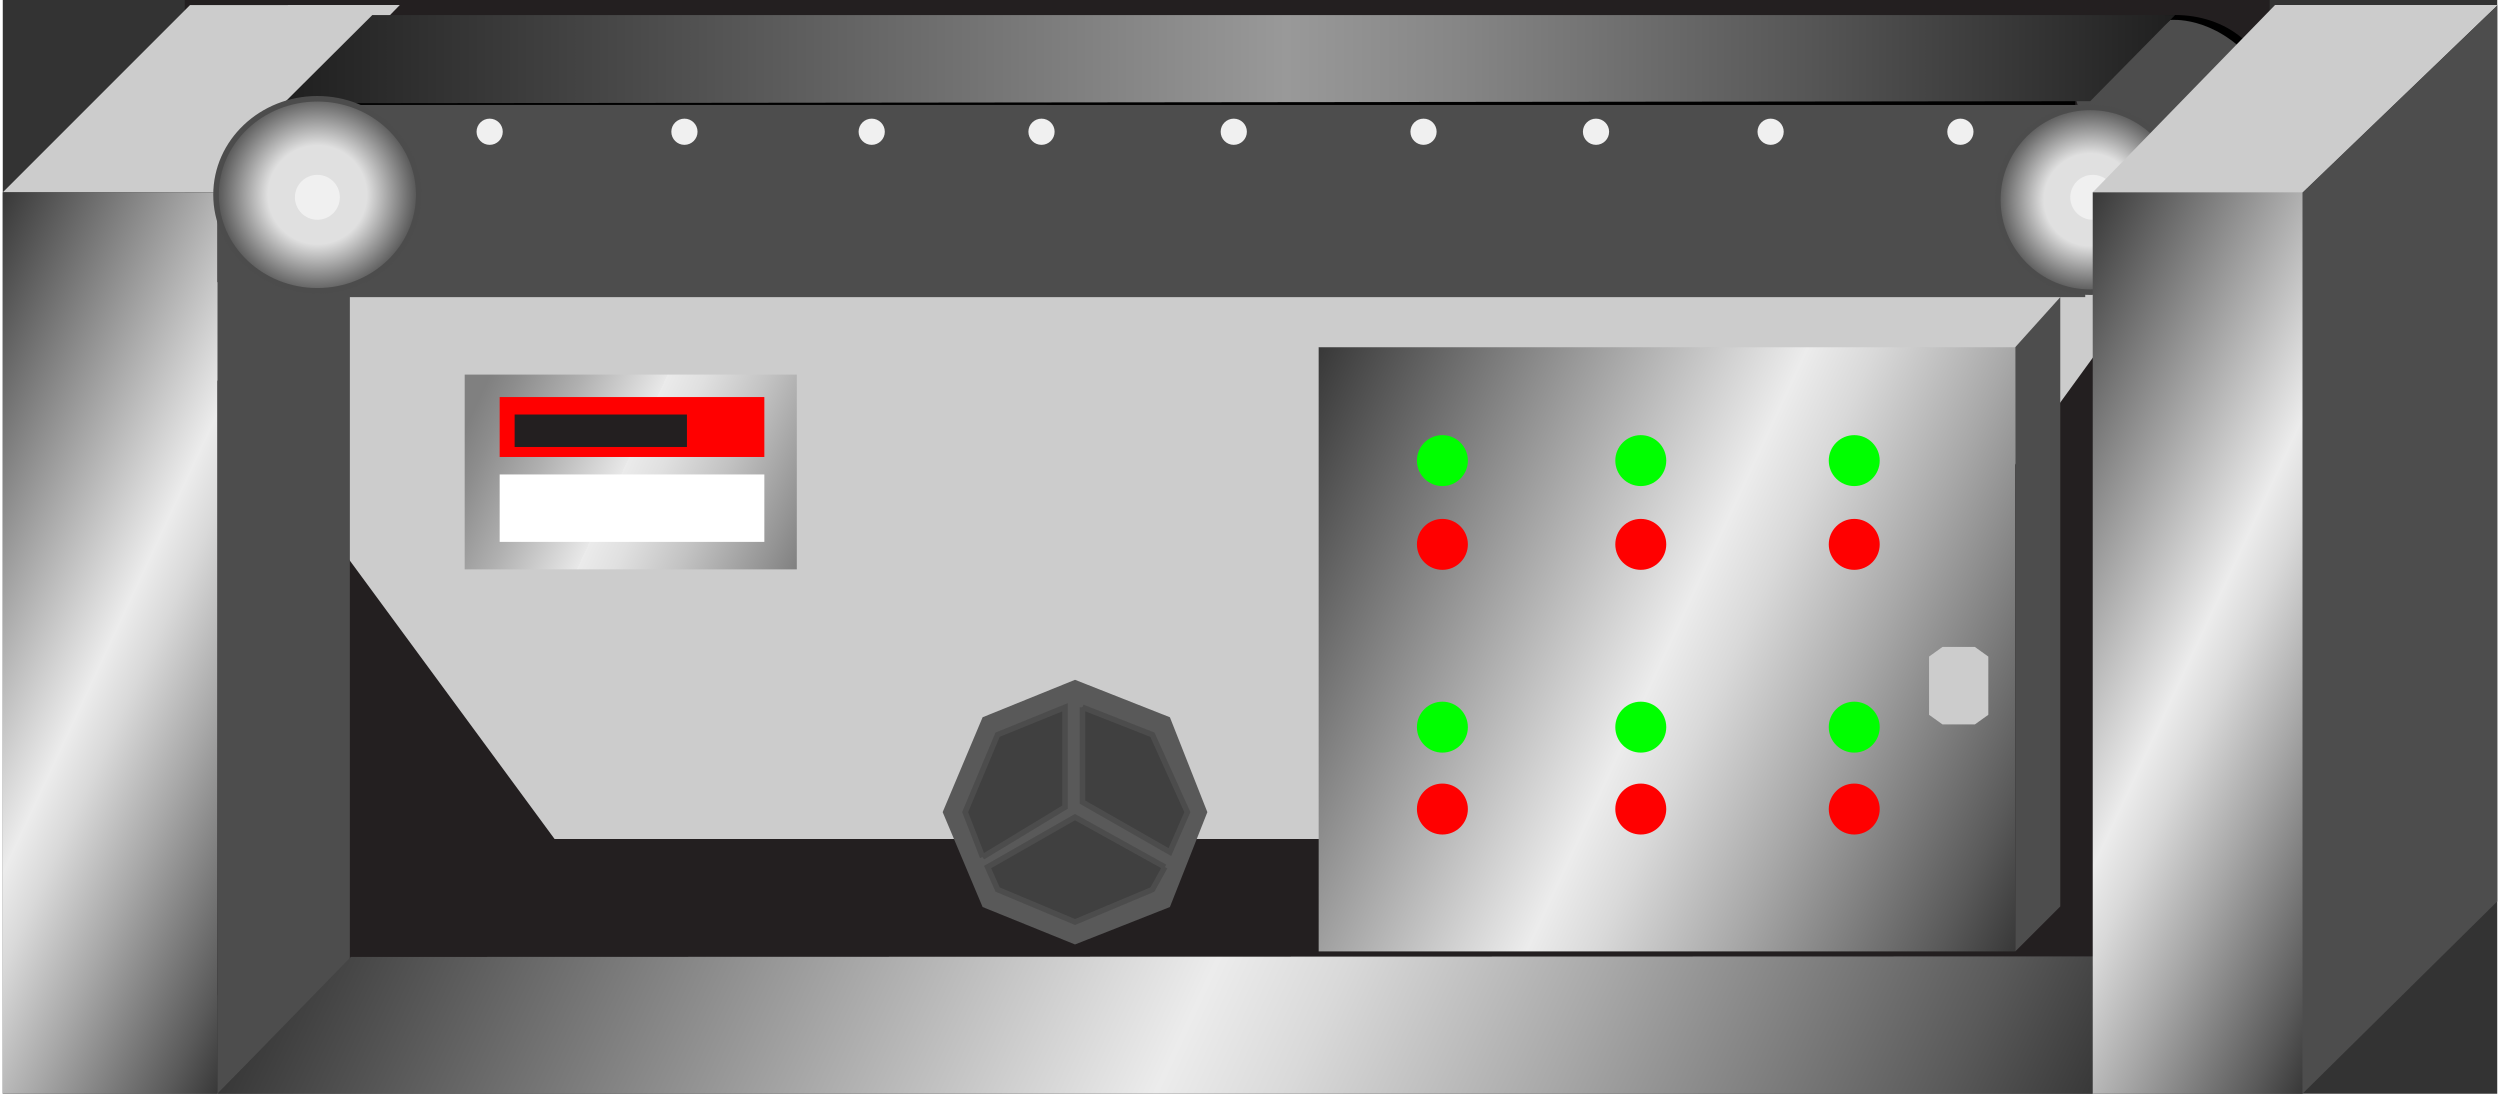 <!DOCTYPE svg PUBLIC "-//W3C//DTD SVG 1.1//EN" "http://www.w3.org/Graphics/SVG/1.1/DTD/svg11.dtd"><svg version="1.1" xmlns="http://www.w3.org/2000/svg" xmlns:xlink="http://www.w3.org/1999/xlink" width="112px" height="49px" viewBox="0 0 112.5 49.328" enable-background="new 0 0 112.5 49.328" xml:space="preserve">
<rect x="0" y="0" width="112.5" height="49.328" fill="#333333" stroke="none"/>
<g id="Group_Background">
	<path fill="#231F20" d="M8.207,44.887h94.031V0H8.207V44.887z" />
	<path fill="#CCCCCC" d="M96.734,12.727H6.419l18.468,25.113h53.604L96.734,12.727z" />
</g>
<g id="Group_LeftFrame">
	<path fill="#CCCCCC" d="M0,8.673h9.685l8.221-8.446H8.446L0,8.673z" />
	<linearGradient id="SVGID_1_" gradientUnits="userSpaceOnUse" x1="-6.921" y1="23.514" x2="16.605" y2="34.484">
		<stop offset="0" style="stop-color:#383838" />
		<stop offset="0.5" style="stop-color:#ECECEC" />
		<stop offset="0.57" style="stop-color:#D9D9D9" />
		<stop offset="0.71" style="stop-color:#A8A8A8" />
		<stop offset="0.92" style="stop-color:#5A5A5A" />
		<stop offset="1" style="stop-color:#383838" />
	</linearGradient>
	<path fill="url(#SVGID_1_)" d="M0,8.673h9.685v40.653H0V8.673z" />
	<path fill="#4D4D4D" d="M15.653,2.479L9.685,8.673v40.653l5.969-5.969V2.479z" />
	<linearGradient id="SVGID_2_" gradientUnits="userSpaceOnUse" x1="18.424" y1="30.585" x2="87.891" y2="62.978">
		<stop offset="0" style="stop-color:#383838" />
		<stop offset="0.5" style="stop-color:#ECECEC" />
		<stop offset="0.57" style="stop-color:#D9D9D9" />
		<stop offset="0.71" style="stop-color:#A8A8A8" />
		<stop offset="0.92" style="stop-color:#5A5A5A" />
		<stop offset="1" style="stop-color:#383838" />
	</linearGradient>
	<path fill="url(#SVGID_2_)" d="M94.265,43.132l-78.568,0.026l-6.012,6.169h84.572L94.265,43.132z" />
</g>
<g id="Group_Belt">
	<path d="M97.973,0.677c2.224,0,4.34,1.393,4.34,4.054c0,2.224-1.804,4.027-4.027,4.027c-2.225,0-4.028-1.803-4.028-4.027   S95.748,0.677,97.973,0.677z" />
	<path fill="#4D4D4D" d="M47.072,4.731h46.847v8.671H14.415V4.394h32.658V4.731z" />
	<path d="M14.189,4.394h79.28v0.338h-79.28V4.394z" />
	<path fill="#4D4D4D" d="M97.748,0.902c0,0,1.939-0.225,3.716,1.802c0.252,0.288,0.748,1.128,0.814,1.505   c0.347,1.955-2.054,4.464-2.054,4.464l-4.053,4.054l-2.703-8.333L97.748,0.902z" />
	<linearGradient id="SVGID_3_" gradientUnits="userSpaceOnUse" x1="12.669" y1="2.667" x2="97.973" y2="2.667">
		<stop offset="0" style="stop-color:#1F1F1F" />
		<stop offset="0.53" style="stop-color:#999999" />
		<stop offset="0.62" style="stop-color:#868686" />
		<stop offset="0.81" style="stop-color:#555555" />
		<stop offset="1" style="stop-color:#1F1F1F" />
	</linearGradient>
	<path fill="url(#SVGID_3_)" d="M94.145,4.563l3.828-3.885H59.347h-42.68l-3.998,3.981L94.145,4.563z" />
	<radialGradient id="SVGID_4_" cx="14.189" cy="8.786" r="4.452" gradientUnits="userSpaceOnUse">
		<stop offset="0" style="stop-color:#E0E0E0" />
		<stop offset="0.5" style="stop-color:#E0E0E0" />
		<stop offset="1" style="stop-color:#595959" />
	</radialGradient>
	<ellipse fill="url(#SVGID_4_)" stroke="#4C4C4C" stroke-width="0.25" cx="14.189" cy="8.785" rx="4.571" ry="4.33" />
	<radialGradient id="SVGID_5_" cx="94.144" cy="9.01" r="4.167" gradientUnits="userSpaceOnUse">
		<stop offset="0" style="stop-color:#E0E0E0" />
		<stop offset="0.5" style="stop-color:#E0E0E0" />
		<stop offset="1" style="stop-color:#595959" />
	</radialGradient>
	<circle fill="url(#SVGID_5_)" stroke="#4C4C4C" stroke-width="0.25" cx="94.145" cy="9.01" r="4.167" />
	<circle fill="#F0F0F0" cx="94.257" cy="8.898" r="1.013" />
	<circle fill="#F0F0F0" cx="14.189" cy="8.898" r="1.013" />
	<circle fill="#F0F0F0" cx="21.959" cy="5.942" r="0.591" />
	<circle fill="#F0F0F0" cx="30.743" cy="5.942" r="0.591" />
	<circle fill="#F0F0F0" cx="39.189" cy="5.942" r="0.591" />
	<circle fill="#F0F0F0" cx="46.847" cy="5.942" r="0.591" />
	<circle fill="#F0F0F0" cx="55.518" cy="5.942" r="0.591" />
	<circle fill="#F0F0F0" cx="64.076" cy="5.942" r="0.591" />
	<circle fill="#F0F0F0" cx="71.855" cy="5.942" r="0.591" />
	<circle fill="#F0F0F0" cx="79.73" cy="5.942" r="0.591" />
	<circle fill="#F0F0F0" cx="88.289" cy="5.942" r="0.591" />
</g>
<g id="Group_RightFrame">
	<linearGradient id="SVGID_6_" gradientUnits="userSpaceOnUse" x1="89.718" y1="18.406" x2="113.06" y2="29.291">
		<stop offset="0" style="stop-color:#383838" />
		<stop offset="0.5" style="stop-color:#ECECEC" />
		<stop offset="0.57" style="stop-color:#D9D9D9" />
		<stop offset="0.71" style="stop-color:#A8A8A8" />
		<stop offset="0.92" style="stop-color:#5A5A5A" />
		<stop offset="1" style="stop-color:#383838" />
	</linearGradient>
	<path fill="url(#SVGID_6_)" d="M94.257,8.673L112.5,0.227l-8.783,49.099h-9.46V8.673z" />
	<path fill="#4D4D4D" d="M112.5,0.227l-8.783,8.446v40.653l8.783-8.671V0.227z" />
	<path fill="#CCCCCC" d="M94.257,8.673h9.46l8.783-8.446h-10.022L94.257,8.673z" />
</g>
<g id="Group_ControlBox">
	<linearGradient id="SVGID_7_" gradientUnits="userSpaceOnUse" x1="56.934" y1="20.83" x2="93.179" y2="37.731">
		<stop offset="0" style="stop-color:#383838" />
		<stop offset="0.5" style="stop-color:#ECECEC" />
		<stop offset="0.57" style="stop-color:#D9D9D9" />
		<stop offset="0.71" style="stop-color:#A8A8A8" />
		<stop offset="0.92" style="stop-color:#5A5A5A" />
		<stop offset="1" style="stop-color:#383838" />
	</linearGradient>
	<path fill="url(#SVGID_7_)" d="M59.347,15.655h31.419v27.252H59.347V15.655z" />
	<path fill="#CCCCCC" d="M59.347,15.655h31.419l2.027-2.027H61.374L59.347,15.655z" />
	<path fill="#4D4D4D" d="M92.793,13.402l-2.027,2.252v27.252l2.027-2.026V13.402z" />
	<polygon fill="#CCCCCC" points="89.548,29.612 88.943,29.178 87.479,29.178 86.875,29.612 86.875,32.237 87.479,32.67    88.943,32.67 89.548,32.237  " />
</g>
<g id="Group_Switch2">
	<circle fill="#00FF00" cx="64.927" cy="20.773" r="1.149" />
	<circle fill="#00FF00" cx="73.874" cy="20.773" r="1.149" />
	<circle fill="#00FF00" cx="83.501" cy="20.773" r="1.149" />
	<circle fill="#00FF00" cx="64.927" cy="32.794" r="1.149" />
	<circle fill="#00FF00" cx="73.874" cy="32.794" r="1.149" />
	<circle fill="#00FF00" cx="83.501" cy="32.794" r="1.149" />
</g>
<g id="Group_Switch1">
	<circle fill="#FF0000" cx="64.927" cy="24.551" r="1.149" />
	<circle fill="#FF0000" cx="73.874" cy="24.551" r="1.149" />
	<circle fill="#FF0000" cx="83.501" cy="24.551" r="1.149" />
	<circle fill="#FF0000" cx="64.927" cy="36.488" r="1.149" />
	<circle fill="#FF0000" cx="73.874" cy="36.488" r="1.149" />
	<circle fill="#FF0000" cx="83.501" cy="36.488" r="1.149" />
</g>
<g id="Group_HandWheel">
	<polygon fill="#595959" points="48.357,30.659 52.637,32.348 54.327,36.627 52.637,40.907 48.357,42.595 44.191,40.907    42.389,36.627 44.191,32.348  " />
	<polygon fill="#404040" points="44.191,38.654 47.907,36.402 47.907,31.897 44.867,33.135 43.403,36.627  " />
	<polygon fill="#404040" points="48.695,31.897 48.695,36.176 52.637,38.428 53.426,36.627 51.849,33.135  " />
	<polygon fill="#404040" points="52.412,39.104 48.357,36.852 44.416,39.104 44.867,40.118 48.357,41.583 51.849,40.118  " />
	<path fill="none" stroke="#4C4C4C" stroke-width="0.25" d="M44.191,38.654l3.716-2.252v-4.505l-3.041,1.238l-1.464,3.492   L44.191,38.654" />
	<path fill="none" stroke="#4C4C4C" stroke-width="0.25" d="M48.695,31.897v4.279l3.941,2.252l0.789-1.801l-1.577-3.492   L48.695,31.897" />
	<path fill="none" stroke="#4C4C4C" stroke-width="0.25" d="M52.412,39.104l-4.055-2.252l-3.941,2.252l0.451,1.014l3.491,1.465   l3.491-1.465L52.412,39.104" />
</g>
<g id="Group_ControlPanel">
	<linearGradient id="SVGID_8_" gradientUnits="userSpaceOnUse" x1="20.489" y1="17.633" x2="36.156" y2="24.938">
		<stop offset="0.06" style="stop-color:#808080" />
		<stop offset="0.13" style="stop-color:#8D8D8D" />
		<stop offset="0.28" style="stop-color:#B0B0B0" />
		<stop offset="0.48" style="stop-color:#E8E8E8" />
		<stop offset="0.48" style="stop-color:#EBEBEB" />
		<stop offset="0.57" style="stop-color:#E0E0E0" />
		<stop offset="0.72" style="stop-color:#C3C3C3" />
		<stop offset="0.92" style="stop-color:#949494" />
		<stop offset="1" style="stop-color:#808080" />
	</linearGradient>
	<path fill="url(#SVGID_8_)" d="M20.833,16.894h14.978v8.784H20.833V16.894z" />
	<path fill="#FF0000" d="M22.41,17.907h11.937v2.703H22.41V17.907z" />
	<path fill="#231F20" d="M23.085,18.695h7.771v1.464h-7.771V18.695z" />
	<path fill="#FFFFFF" d="M22.41,21.398h11.937v3.041H22.41V21.398z" />
</g>
</svg>